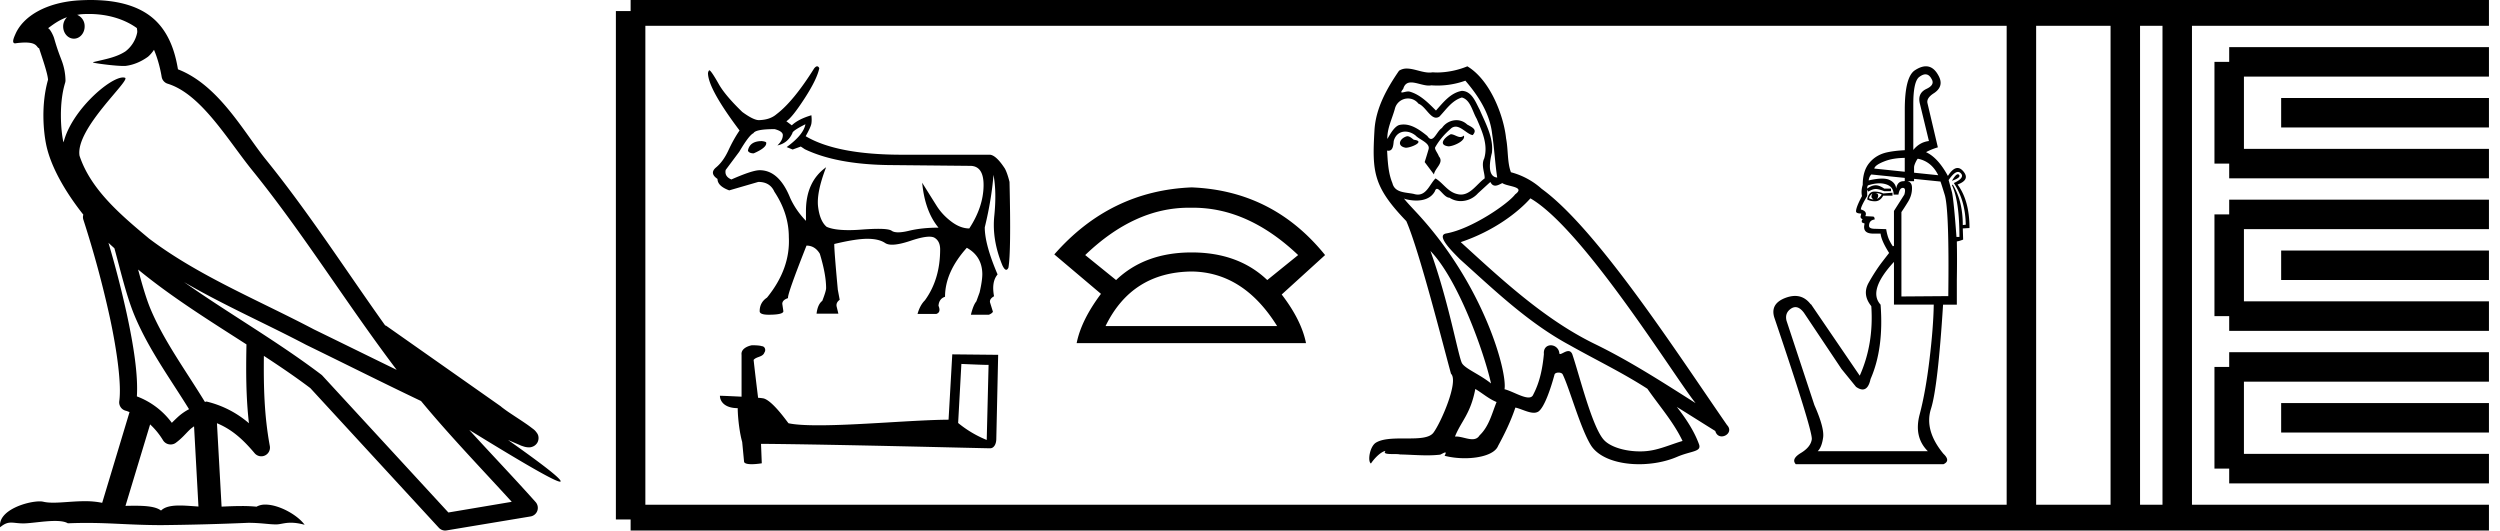 <svg xmlns="http://www.w3.org/2000/svg" width="84.821" height="18"><path d="M3.01.474c.693 0 1.247.2 1.634.479.006.053.02.107.009.16-.05.248-.195.477-.396.63-.316.207-.697.267-1.057.356-.09.01-.019.031.031.04.23.04.707.099.971.099l.052-.001c.278-.032.54-.148.766-.311.079-.067.147-.15.205-.236.147.346.227.713.26.917.018.11.096.2.202.233 1.139.349 2.038 1.91 2.88 2.949 1.729 2.137 3.199 4.526 4.892 6.76-.937-.456-1.87-.916-2.81-1.374-1.92-1.01-3.92-1.816-5.604-3.09l-.008-.008c-.97-.808-1.963-1.66-2.339-2.793-.148-.92 1.757-2.577 1.542-2.646a.207.207 0 0 0-.064-.01c-.458 0-1.753 1.128-2.019 2.202-.003-.014-.01-.03-.014-.045-.073-.356-.154-1.256.068-1.98a.29.29 0 0 0 .01-.103 1.968 1.968 0 0 0-.123-.634c-.063-.17-.139-.344-.26-.765-.031-.108-.142-.328-.208-.345.186-.138.375-.28.645-.375a.434.434 0 0 0-.132.314c0 .23.164.415.365.415.2 0 .364-.186.364-.415V.894a.411.411 0 0 0-.255-.39c.053-.007.096-.019.154-.022.081-.006.16-.008.238-.008zm.67 7.763c.065.065.135.124.202.187.214.78.412 1.64.692 2.305.483 1.145 1.216 2.141 1.84 3.154a1.814 1.814 0 0 0-.385.27 6.831 6.831 0 0 0-.199.193 2.61 2.61 0 0 0-1.186-.897c.045-.723-.108-1.712-.34-2.787a34.903 34.903 0 0 0-.624-2.425zm1.006.908c1.149.945 2.428 1.738 3.676 2.54-.018.91-.018 1.778.084 2.675a3.411 3.411 0 0 0-1.437-.736c-.02 0-.037.012-.057.012-.649-1.063-1.383-2.06-1.837-3.134-.156-.37-.293-.85-.429-1.357zm.407 5.254a2.5 2.5 0 0 1 .44.541.3.3 0 0 0 .257.14.29.29 0 0 0 .17-.053c.215-.156.347-.324.476-.446.047-.045.097-.08.148-.117l.149 2.722c-.213-.014-.435-.035-.637-.035-.264 0-.495.036-.633.172-.169-.134-.497-.164-.89-.164-.102 0-.207.002-.316.004l.836-2.764zM6.25 9.574c1.354.787 2.784 1.414 4.135 2.125a.244.244 0 0 0 .006.003c1.295.631 2.586 1.28 3.894 1.904.984 1.189 2.052 2.295 3.078 3.42l-2.15.362-4.267-4.635a.288.288 0 0 0-.037-.036c-1.499-1.137-3.152-2.082-4.66-3.143zM3.076 0c-.135 0-.273.005-.411.013C1.58.083.792.54.523 1.157c-.04.093-.146.314-.007.314a2.35 2.35 0 0 1 .341-.028c.418 0 .38.172.47.194.09.282.29.846.303 1.068-.244.86-.153 1.763-.064 2.198.15.732.63 1.584 1.261 2.38a.285.285 0 0 0 0 .166 35.3 35.3 0 0 1 .903 3.336c.251 1.168.393 2.277.317 2.823a.294.294 0 0 0 .221.328c.045.011.084.031.127.045l-.928 3.079a2.847 2.847 0 0 0-.593-.055c-.381 0-.756.05-1.064.05-.125 0-.24-.008-.34-.032a.546.546 0 0 0-.125-.012c-.436 0-1.428.306-1.34.879.15-.128.257-.159.375-.159.11 0 .23.027.405.027h.027c.254-.004.697-.083 1.053-.083.18 0 .338.02.438.08.236-.01.45-.013.649-.013.85 0 1.447.07 2.5.075a89.565 89.565 0 0 0 2.974-.079c.45.003.697.054.922.054h.04c.134-.004.265-.057.48-.057.123 0 .273.017.468.07-.25-.341-.877-.685-1.33-.685a.591.591 0 0 0-.302.071 5.081 5.081 0 0 0-.508-.022c-.22 0-.448.01-.678.02l-.157-2.83c.487.203.857.517 1.281 1.021a.295.295 0 0 0 .513-.246c-.192-1.039-.213-2.019-.202-3.06.54.354 1.072.713 1.576 1.094l4.36 4.738a.29.29 0 0 0 .263.09c.95-.159 1.9-.315 2.849-.474a.294.294 0 0 0 .23-.193.298.298 0 0 0-.06-.297c-.741-.83-1.508-1.631-2.25-2.445 1.269.78 2.875 1.755 3.08 1.755.022 0 .027-.013.012-.04-.094-.163-.9-.755-1.775-1.373.14.058.276.12.415.177l.017.01c.103.035.16.059.27.062a.286.286 0 0 0 .108-.016.317.317 0 0 0 .188-.152.32.32 0 0 0 .023-.238c-.017-.05-.038-.077-.054-.098-.061-.085-.103-.109-.162-.154a4.553 4.553 0 0 0-.205-.149c-.153-.105-.336-.223-.493-.328a4.992 4.992 0 0 1-.328-.233.307.307 0 0 0-.028-.025l-3.892-2.736c-.008-.006-.02-.001-.028-.006-1.333-1.869-2.588-3.825-4.046-5.627-.744-.92-1.598-2.528-2.985-3.064-.067-.396-.218-1.127-.755-1.649C4.827.26 4.168.056 3.427.011A5.728 5.728 0 0 0 3.076 0zM25.85 4.787q-.407 0-.472.314v.019q.047.083.194.083.425-.185.425-.342v-.018q0-.037-.148-.056zm1.477-.572q-.065.36-.637.775l.203.083.277-.101.138.092q1.062.508 2.817.536l2.752.027h.037q.47 0 .457.688-.014.716-.485 1.436-.296 0-.6-.226-.305-.226-.5-.53-.193-.306-.498-.795.093.97.554 1.524-.563 0-1.002.106-.219.053-.365.053-.147 0-.221-.053-.092-.066-.457-.066-.222 0-.545.024-.249.02-.455.02-.501 0-.75-.112-.23-.194-.29-.679-.06-.485.272-1.343-.684.489-.684 1.486v.333q-.341-.351-.535-.776-.379-.942-1.035-.942-.249 0-.96.314-.24-.101-.194-.323l.462-.619q.332-.563.48-.628.074-.138.72-.138.277.074.277.203 0 .175-.184.35.35-.073.508-.415 0-.083.443-.304zm.398-1.965q-.045 0-.103.072-.701 1.117-1.274 1.551-.222.194-.6.203-.185 0-.563-.277-.564-.545-.785-.923-.25-.444-.324-.49-.037 0-.055.093 0 .526 1.071 1.948-.203.296-.378.674-.176.379-.416.577-.24.199.046.393 0 .24.397.388l.988-.287q.397 0 .545.333.49.738.49 1.542.055 1.071-.74 2.05-.249.166-.249.461 0 .12.305.12.499 0 .499-.12l-.037-.249q0-.13.194-.194v-.018q0-.176.628-1.764.286 0 .452.277.213.702.213 1.164 0 .101-.13.434-.157.12-.194.434h.74l-.056-.231q-.037-.139.101-.24l-.064-.342q-.12-1.302-.12-1.533v-.018q.73-.176 1.122-.176.392 0 .604.143.085.057.237.057.23 0 .618-.13.419-.142.643-.142.119 0 .183.04.185.115.185.392 0 1.016-.517 1.727-.167.166-.25.462h.637q.167-.056.074-.277.019-.24.222-.305 0-.84.739-1.662.517.286.526.886 0 .231-.092.628l-.111.305q-.102.12-.185.453h.61q.11-.047.138-.102l-.092-.296q-.046-.129.13-.23-.093-.49.12-.74-.435-1.015-.435-1.597.231-.95.296-1.782.11.582.027 1.395-.083.812.277 1.68.07.146.129.146.04 0 .074-.072.093-.526.037-2.909-.073-.295-.157-.452-.295-.453-.507-.471h-2.983q-2.207 0-3.269-.628.176-.314.194-.43.018-.115 0-.281-.443.13-.665.342l-.185-.139q.194-.12.62-.776.424-.655.498-1.025-.031-.062-.073-.062zm4.893 10.098c.488.021.755.032.87.032h.053l-.063 2.547a3.738 3.738 0 0 1-.97-.576l.11-2.003zm-7.107-.634c-.163.031-.377.131-.351.325v1.42c-.315-.015-.64-.031-.734-.031 0 .178.147.42.603.42.005.403.078.896.152 1.147l.063.66c0 .074.125.095.262.095.162 0 .34-.031.34-.031l-.026-.66c2.59.02 7.527.151 7.773.151.126 0 .21-.136.21-.325l.063-2.846-1.557-.016-.126 2.217c-1.127.006-3.076.19-4.402.19-.42 0-.781-.017-1.028-.069-.052-.058-.54-.765-.849-.844a1.36 1.36 0 0 0-.183-.02c-.053-.43-.105-.86-.152-1.285.094-.12.309-.09.366-.252.058-.078.021-.21-.089-.215-.063-.026-.235-.031-.309-.031zm14.821-4.666h.15q1.868 0 3.562 1.606l-1.048.848q-.981-.937-2.565-.937-1.583 0-2.564.937l-1.048-.848q1.672-1.606 3.513-1.606zm.1 2.164q1.76.022 2.898 1.85h-5.82q.892-1.828 2.921-1.85zm0-2.854q-2.766.111-4.661 2.274l1.583 1.338q-.669.892-.825 1.672h7.782q-.156-.78-.825-1.65l1.472-1.338q-1.762-2.185-4.527-2.296zm8.791-1.804c-.203.097-.45.367-.075.412.18-.007.592-.195.517-.367a.166.166 0 0 1-.118.05c-.106 0-.215-.095-.324-.095zm-1.478.067c-.248.06-.376.33-.06.39l.016.001c.181 0 .676-.22.269-.27-.068-.046-.135-.12-.225-.12zm1.973-1.883c.443.517.833 1.118.908 1.808.075.495.097.99.172 1.478-.352-.03-.247-.577-.18-.84.06-.518-.217-.998-.412-1.456-.135-.247-.263-.638-.608-.645-.383.067-.63.39-.878.668-.255-.255-.525-.533-.878-.638a.177.177 0 0 0-.06-.01c-.08 0-.172.035-.215.035-.037 0-.036-.026.042-.123.048-.168.147-.218.27-.218.178 0 .407.106.599.106a.42.42 0 0 0 .084-.008 2.801 2.801 0 0 0 1.156-.158zm-.12.57c.293.075.36.48.503.72.18.42.397.878.255 1.351-.113.225.03.51.015.675-.25.176-.47.547-.802.547a.474.474 0 0 1-.114-.014c-.33-.067-.495-.383-.75-.533-.185.178-.294.548-.598.548a.464.464 0 0 1-.137-.022c-.278-.06-.646-.03-.728-.368-.143-.345-.158-.728-.18-1.103a.243.243 0 0 0 .045.005c.152 0 .166-.177.18-.328.058-.22.215-.321.39-.321.118 0 .244.046.353.134.127.142.517.255.435.48-.038.135-.083.277-.128.42l.315.42c.03-.217.353-.397.166-.615-.03-.098-.143-.225-.128-.3.135-.24.315-.45.525-.63a.241.241 0 0 1 .172-.077c.201 0 .404.263.579.287.172-.188-.015-.263-.188-.36a.526.526 0 0 0-.365-.147.602.602 0 0 0-.49.266c-.143.086-.242.371-.367.371-.04 0-.082-.028-.129-.1-.229-.184-.503-.39-.804-.39a.642.642 0 0 0-.134.014c-.212.044-.403.474-.419.474-.008-.353.157-.669.254-1.014a.459.459 0 0 1 .447-.357c.13 0 .261.055.356.177.224.083.387.475.597.475a.2.2 0 0 0 .116-.04c.233-.247.42-.54.758-.645zm-1.066 5.207c.953.983 1.831 3.475 2.056 4.495-.367-.3-.87-.495-.983-.683-.12-.195-.45-2.093-1.073-3.812zm3.392-1.785c1.8 1.035 4.937 6.13 5.605 6.948-1.125-.713-2.236-1.433-3.444-2.019-1.696-.832-3.144-2.183-4.525-3.444 1.14-.382 1.959-1.028 2.364-1.485zm-1.868 6.468c.24.142.457.337.72.442-.158.39-.255.826-.578 1.133-.06.098-.147.129-.246.129-.17 0-.378-.092-.551-.092a.44.44 0 0 0-.036.001c.21-.525.526-.758.69-1.613zm.51-7.024c.045.094.103.125.165.125.08 0 .168-.053.24-.087.18.127.803.112.435.383-.232.315-1.476 1.174-2.339 1.326-.373.065.253.655.456.865 1.17 1.05 2.318 2.16 3.722 2.918.878.496 1.8.938 2.648 1.486.406.585.886 1.126 1.193 1.771-.307.09-.607.218-.922.293a2.168 2.168 0 0 1-.527.061c-.496 0-.994-.147-1.214-.384-.406-.428-.848-2.251-1.08-2.919-.034-.075-.08-.1-.132-.1-.101 0-.219.099-.277.099a.03.03 0 0 1-.027-.014.293.293 0 0 0-.29-.282c-.131 0-.254.096-.235.297-.045.473-.135.946-.36 1.373-.028.073-.086.101-.162.101-.213 0-.57-.22-.814-.28.098-.579-.69-3.535-3.001-6.011-.081-.088-.433-.459-.402-.459.003 0 .012.005.026.016.119.031.252.052.384.052.253 0 .501-.078.63-.314.019-.06.043-.082.072-.082.103 0 .258.3.423.3a.69.69 0 0 0 .385.115.79.79 0 0 0 .583-.266c.142-.128.277-.255.42-.383zm-.78-3.924a2.79 2.79 0 0 1-1.02.21c-.054 0-.107-.003-.159-.007a.603.603 0 0 1-.107.009c-.252 0-.524-.136-.768-.136a.466.466 0 0 0-.265.074c-.413.6-.788 1.268-.833 2.011-.083 1.426-.045 1.92 1.08 3.091.443 1.006 1.269 4.285 1.516 5.178.27.255-.337 1.65-.593 1.996-.138.191-.504.2-.897.2h-.129c-.353 0-.711.008-.932.145-.21.135-.285.638-.165.705.112-.172.338-.405.495-.427-.15.157.375.082.488.12.303.005.61.03.918.03.15 0 .298-.006.448-.023.067-.03.14-.075.171-.075.025 0 .025.027-.021.113.212.055.45.083.684.083.525 0 1.022-.14 1.131-.42.226-.414.436-.849.586-1.299.191.04.432.176.625.176a.284.284 0 0 0 .155-.04c.21-.144.428-.811.548-1.254.011-.046.074-.069.137-.069.06 0 .122.021.14.061.226.45.6 1.831.961 2.41.272.427.93.638 1.631.638.442 0 .9-.083 1.288-.249.488-.21.848-.165.743-.435-.165-.45-.45-.878-.75-1.26.435.27.87.547 1.305.817.036.131.126.183.218.183.178 0 .362-.193.18-.385-1.704-2.461-4.412-6.656-6.288-8.014a2.525 2.525 0 0 0-1.043-.563c-.128-.33-.09-.773-.165-1.148-.075-.743-.526-1.973-1.314-2.446zm15.543.273q.124 0 .205.155.126.201-.177.34-.315.152-.214.518l.302 1.249q-.315.038-.53.303V3.536q0-.795.215-.934.11-.08.199-.08zm-.704 2.834v.47l-1.034-.108q.025-.127.384-.26.265-.097.65-.102zm.442.028q.465.091.694.56l-.82-.085v-.18q0-.088.1-.264l.026-.031zm1.36.527q-.073 0-.2.223.316-.114.24-.202-.017-.02-.04-.02zm-2.937.008l1.135.116v.108q-.018 0-.038.004-.214 0-.252.252-.025-.202-.233-.297-.095-.043-.248-.043-.184 0-.453.062.013-.126.089-.202zm.138.631q.127 0 .215.05-.05.09-.164.152.05-.063.044-.126-.006-.063-.095-.076zm-.1.013q-.038.076-.032.12.006.044.07.082-.076 0-.152-.038.013-.088.114-.164zm.063-.063q-.19 0-.24.265.1.063.265.063.176 0 .277-.19h.316v-.1l-.316.025q-.126-.063-.302-.063zm2.84-.667q.055 0 .1.049.138.151-.24.328.391.593.404 1.413l-.101.012q0-.82-.341-1.375l-.025.025q.252.53.252 1.754h-.1q-.09-1.224-.152-1.514l-.114-.416q.187-.276.317-.276zm-2.666.386q.124 0 .23.035.252.082.252.347h.164q.038-.227.151-.227.114 0 .05.227l-.353.555v1.186l-.037.013q-.064-.089-.127-.221-.063-.133-.1-.36l-.38-.012q-.201 0-.201-.101 0-.19.19-.215 0-.1-.064-.1l-.252-.013q.075-.164-.152-.227 0-.101.215-.455v-.214l.038.063q.151-.088.252-.088t.29.075h.227V6.4h-.227q-.164-.114-.29-.114-.139 0-.29.114 0-.101.038-.114.205-.066.376-.066zm1.176-.151l.896.091q.025.063.138.43.164.479.127 3.457l-1.59.012V7.195q.088-.126.227-.353.139-.228.132-.48-.004-.186-.157-.214h.227v-.08zm-.682 2.817v1.45h1.35q-.012.77-.145 1.868-.132 1.098-.334 1.861-.202.764.278 1.243h-3.735q.138-.138.183-.467.044-.328-.297-1.097l-.946-2.865q-.063-.265.157-.41.074-.048.147-.048.146 0 .289.193l1.274 1.906.492.605q.126.089.223.089.194 0 .27-.354.454-1.034.34-2.523-.442-.48.454-1.451zm1.085-6.636q-.17 0-.378.137-.34.227-.34 1.338v1.371q-.36.019-.606.074-.366.082-.593.353-.228.271-.228.75-.063.203-.025.38-.202.378-.202.517 0 .075.177.075l-.025.114q.012.063.075.076-.05.05-.025.113l.089.038q-.089.34.29.34h.252q.025.24.29.657-.012.012-.24.309-.227.297-.454.7-.227.404.089.795.088 1.287-.392 2.36l-1.653-2.423h-.012q-.215-.283-.529-.283-.147 0-.317.062-.53.196-.39.663 1.312 3.874 1.274 4.139-.038.265-.373.466-.334.202-.17.379h5.01q.252-.114 0-.353-.657-.795-.423-1.527.233-.732.41-3.533h.467v-.833q.012-.77 0-1.312.088-.013.214-.063l-.012-.379.227-.013q0-.933-.404-1.476.442-.164.19-.454-.093-.107-.191-.107-.157 0-.327.27-.34-.624-.742-.807.169-.094.401-.164l-.353-1.501q-.038-.177.227-.341.353-.24.139-.606-.166-.301-.417-.301z"/><path d="M21.396.375v17.25m0-17.25h2.625m-2.625 17.25h2.625m0-17.25h42.8m-42.8 17.25h42.8M66.82.375h17.626M66.82 17.625h17.626M68.583.375v17.25M72.108.375v17.25M73.87.375v17.25M75.633 2.1h8.813m-8.813 3.45h8.813M75.633 2.1v3.45m1.763-1.725h7.05m-8.813 3.45h8.813m-8.813 3.45h8.813m-8.813-3.45v3.45M77.396 9h7.05m-8.813 3.45h8.813m-8.813 3.45h8.813m-8.813-3.45v3.45m1.763-1.725h7.05" fill="none" stroke="#000"/></svg>